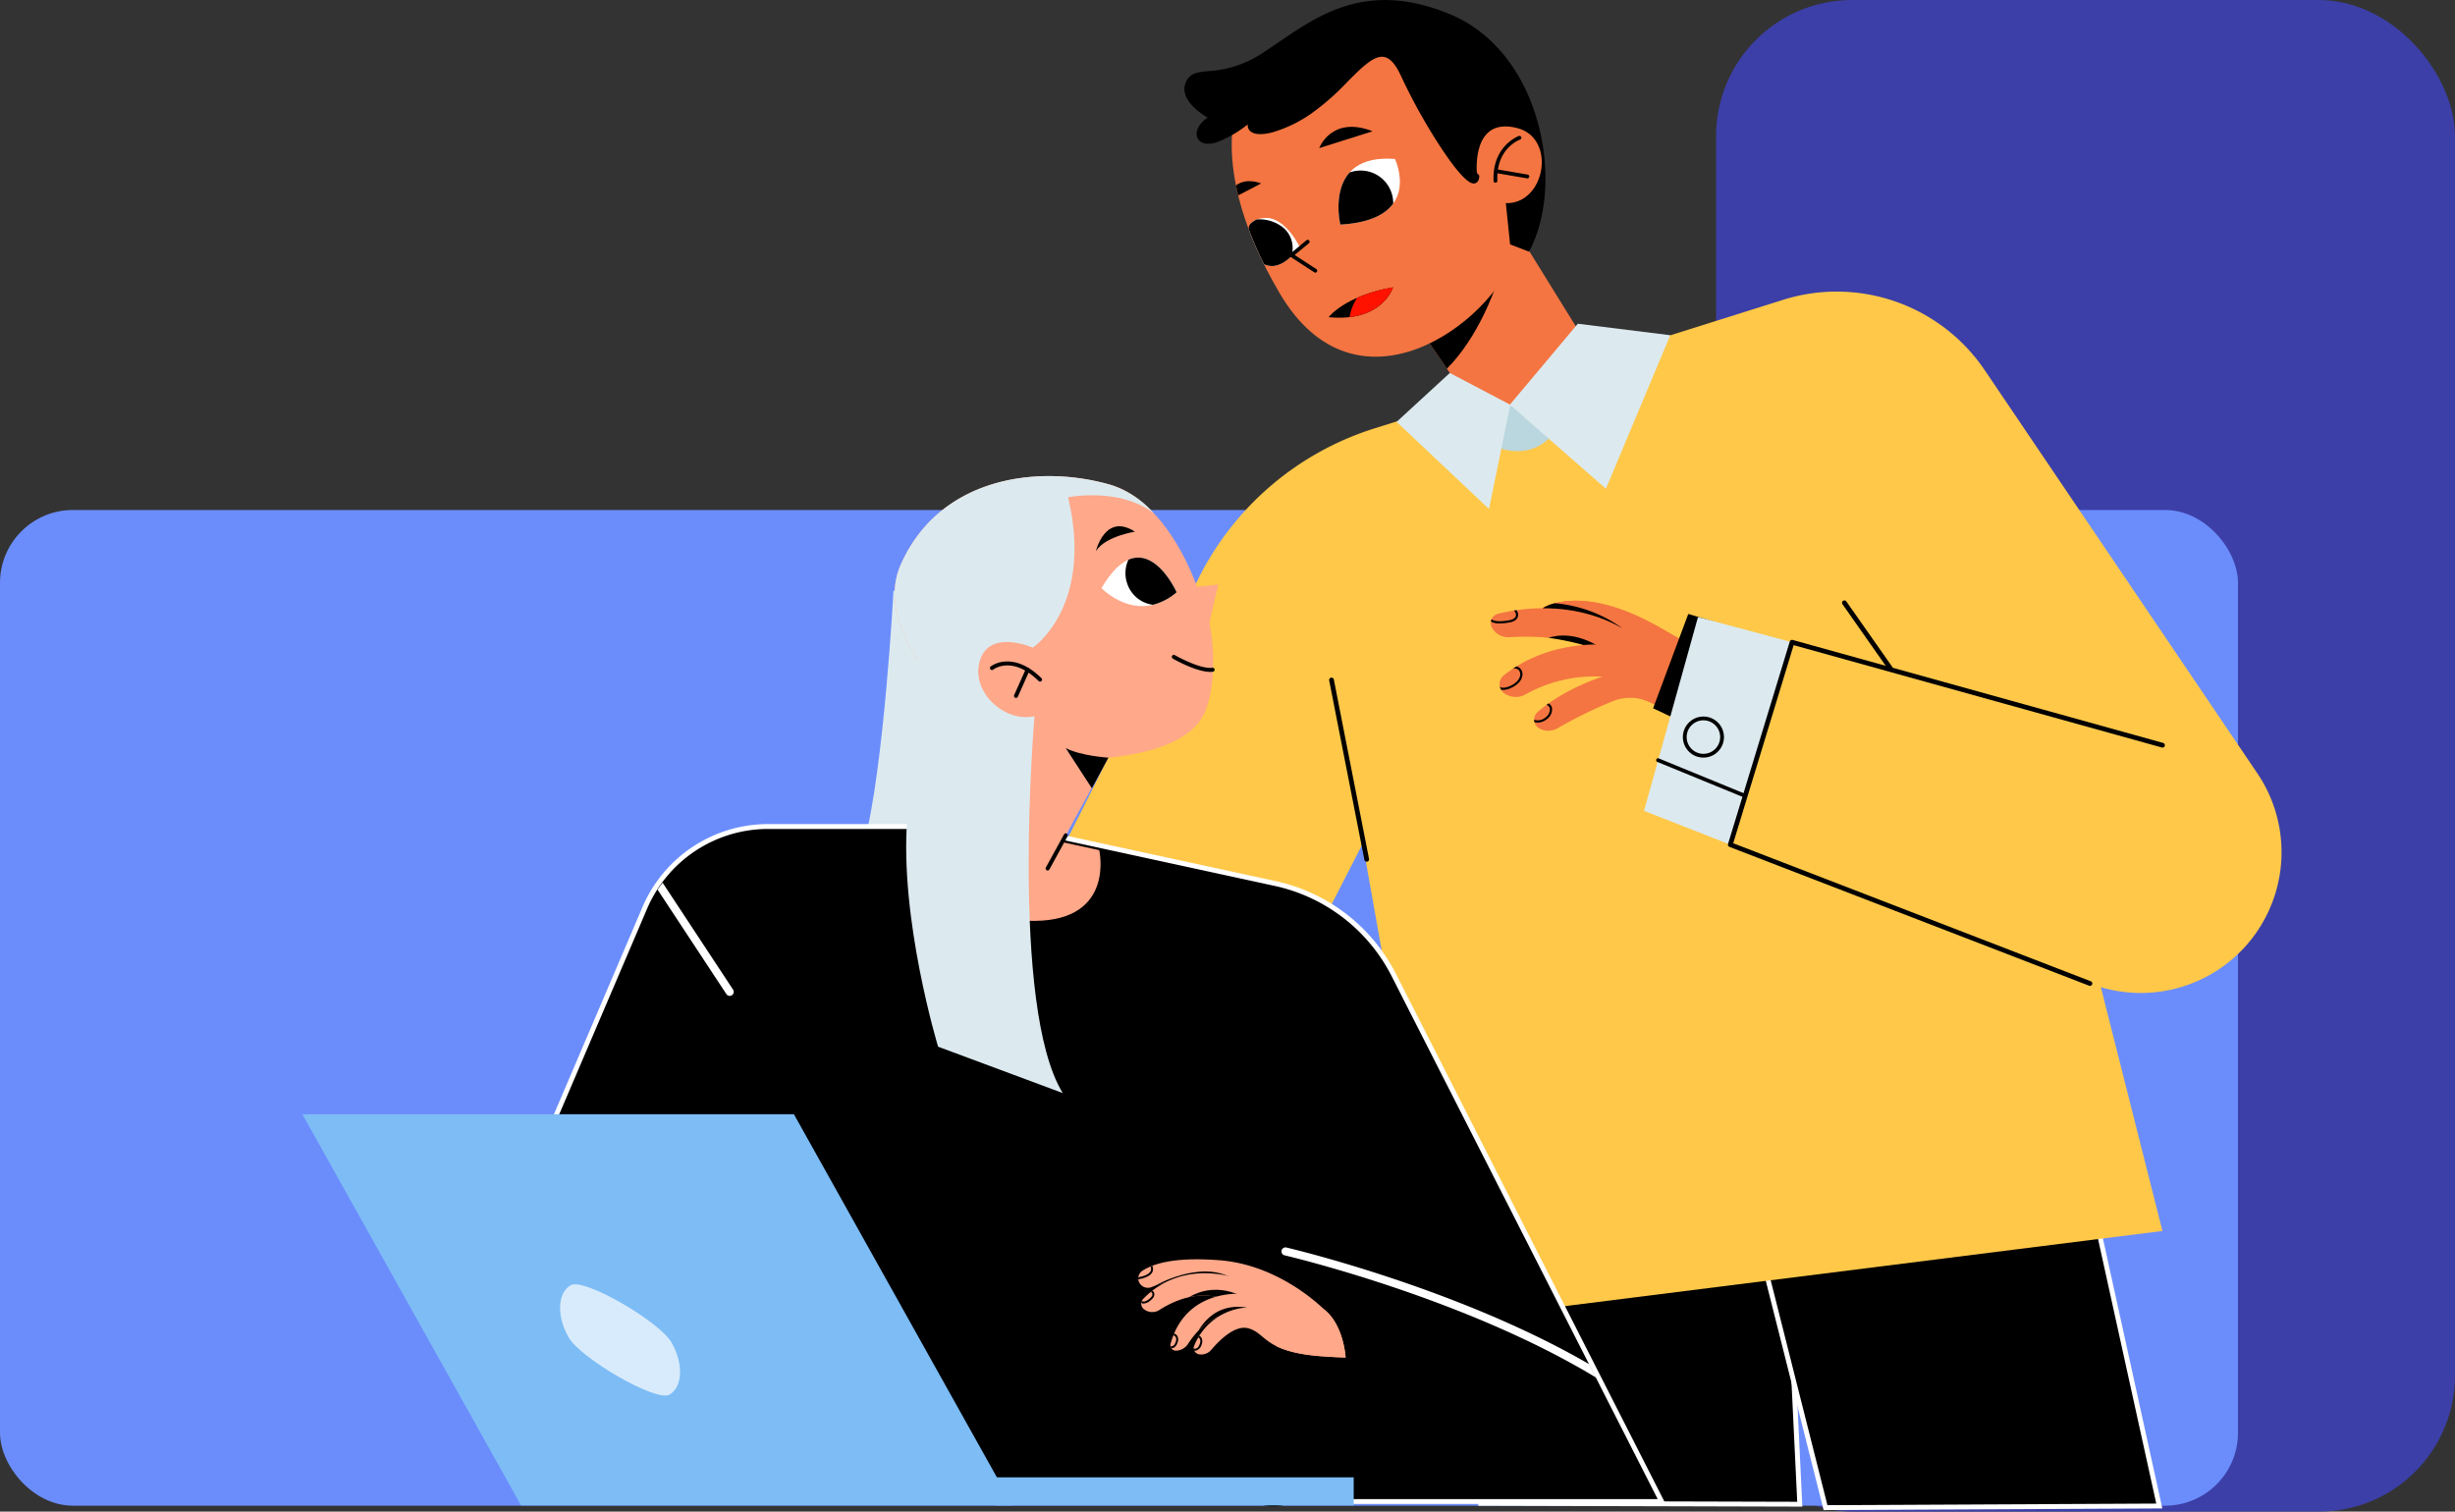 <svg xmlns="http://www.w3.org/2000/svg" xmlns:xlink="http://www.w3.org/1999/xlink" width="505" height="311" viewBox="0 0 505 311">
  <rect x="0" y="0" width="505" height="311" fill="#333333" stroke="none"/>
  <defs>
    <clipPath id="clip-path">
      <rect id="Rectángulo_339064" data-name="Rectángulo 339064" width="407.122" height="310.682" fill="none"/>
    </clipPath>
    <clipPath id="clip-path-3">
      <rect id="Rectángulo_339059" data-name="Rectángulo 339059" width="24.679" height="22.892" fill="none"/>
    </clipPath>
    <clipPath id="clip-path-4">
      <path id="Trazado_210118" data-name="Trazado 210118" d="M993.793,1289.453c13.164.988,22.208,10.7,22.208,10.7l-7.895-1.034s-10.636-4.144-16.258-5.755c-4.111-1.178-9.369.585-11.9,1.619a2.015,2.015,0,0,1-2.433-.733,1.872,1.872,0,0,1,.514-2.613c1.645-1.08,4.745-2.368,11.245-2.368,1.352,0,2.852.056,4.515.181" transform="translate(-977.195 -1289.272)" fill="none"/>
    </clipPath>
    <clipPath id="clip-path-6">
      <path id="Trazado_210121" data-name="Trazado 210121" d="M1042.315,1304.947l8.575,6.8a112.264,112.264,0,0,1-12.977-3.119c-5.176-1.559-10.093.9-12.52,2.469a2.755,2.755,0,0,1-3.2-.141l-.023-.018a1.43,1.43,0,0,1-.128-2.127,17.274,17.274,0,0,1,12.679-5.258,21.2,21.2,0,0,1,7.6,1.392" transform="translate(-1021.626 -1303.555)" fill="none"/>
    </clipPath>
    <clipPath id="clip-path-8">
      <path id="Trazado_210124" data-name="Trazado 210124" d="M1013.542,1324.559l10.63.592,2.134,4.838s-3.912-.291-12.389-1.549c-6.367-.945-10.326,3.9-11.9,6.367a3.064,3.064,0,0,1-2.5,1.42,1.121,1.121,0,0,1-1.112-1.414c2.569-9.385,10.771-10.31,13.9-10.31a11.5,11.5,0,0,1,1.234.056" transform="translate(-998.363 -1324.503)" fill="none"/>
    </clipPath>
  </defs>
  <g id="Grupo_984367" data-name="Grupo 984367" transform="translate(0 15.661)">
    <rect id="Rectángulo_339575" data-name="Rectángulo 339575" width="152" height="311" rx="28" transform="translate(353 -15.661)" fill="#3c3fa7"/>
    <g id="Grupo_983823" data-name="Grupo 983823" transform="translate(0 -15.661)">
      <rect id="Rectángulo_338873" data-name="Rectángulo 338873" width="460.359" height="204.855" rx="15" transform="translate(0 104.926)" fill="#6b8dfc"/>
      <g id="Grupo_983805" data-name="Grupo 983805" transform="translate(62.198)">
        <g id="Grupo_983822" data-name="Grupo 983822" clip-path="url(#clip-path)">
          <g id="Grupo_983809" data-name="Grupo 983809" transform="translate(0.001)">
            <g id="Grupo_983808" data-name="Grupo 983808" clip-path="url(#clip-path)">
              <path id="Trazado_210049" data-name="Trazado 210049" d="M797.2,1066.818a.754.754,0,0,1-.1.07c-9.336,5.269-14.955,34.072-15.01,34.363a.826.826,0,0,1-.81.67.814.814,0,0,1-.156-.015.826.826,0,0,1-.655-.966,143.346,143.346,0,0,1,4.066-15.495c3.5-10.7,7.386-17.381,11.55-19.873q.572.609,1.115,1.246" transform="translate(-546.91 -851.439)" fill="#fff"/>
              <path id="Trazado_210050" data-name="Trazado 210050" d="M493.141,1254.793l.964,51.392,65.64.177-2.823-58.759Z" transform="translate(-251.723 -996.89)"/>
              <path id="Trazado_210051" data-name="Trazado 210051" d="M558.161,1304.642l-2.874-59.822-64.768,7.3.008.458.973,51.884Zm-3.826-58.7,2.772,57.7-64.62-.174-.946-50.443Z" transform="translate(-249.612 -994.666)" fill="#fff"/>
              <path id="Trazado_210052" data-name="Trazado 210052" d="M196.058,1238.032l13.265,60.284-68.659.332-15.528-61.581Z" transform="translate(172.652 -988.471)"/>
              <path id="Trazado_210053" data-name="Trazado 210053" d="M137.813,1297.12l.393,0,69.281-.334L194,1235.5l-.4-.005-71.577-.975Zm68.426-1.336-67.644.327-15.272-60.566,69.871.952Z" transform="translate(175.112 -986.437)" fill="#fff"/>
              <path id="Trazado_210054" data-name="Trazado 210054" d="M121.929,518.81l22.643,127.334,147.055-18.5-40.173-159.1Z" transform="translate(90.993 -374.383)" fill="#ffc849"/>
              <path id="Trazado_210055" data-name="Trazado 210055" d="M0,438.058l40.592-80.695a60.805,60.805,0,0,1,36.068-30.677l84.109-26.468a36.743,36.743,0,0,1,41.468,14.469l56.09,82.962a28.958,28.958,0,0,1-34.445,43.224l-91.728-35.515,11.1-39.874,68.024,18.449-29.947-35.79L84.928,391.334,32.089,494.467Z" transform="translate(143.825 -238.532)" fill="#ffc849"/>
              <path id="Trazado_210056" data-name="Trazado 210056" d="M739.405,266.36l-16.177-26.146-23.219,15.291,16.314,23.916Z" transform="translate(-472.954 -191.942)" fill="#f47541"/>
              <path id="Trazado_210057" data-name="Trazado 210057" d="M736.625,418.05s11.05,7.3,16.7-4.066l-8.738-4.066-1.973.885-2.093.327Z" transform="translate(-494.23 -327.543)" fill="#bad6de"/>
              <path id="Trazado_210058" data-name="Trazado 210058" d="M805.018,305.875l13.59-11.253s-3.3,10.017-9.913,16.643Z" transform="translate(-573.259 -235.417)"/>
              <path id="Trazado_210059" data-name="Trazado 210059" d="M639.711,331.437l-13.982,16.656,19.763,17.292L658.726,333.8Z" transform="translate(-377.348 -264.833)" fill="#dceaef"/>
              <path id="Trazado_210060" data-name="Trazado 210060" d="M800.395,381.832l12.447,6.545-4.383,21.442-19-17.929Z" transform="translate(-564.365 -305.1)" fill="#dceaef"/>
              <path id="Trazado_210061" data-name="Trazado 210061" d="M780.579,46.651s-7.8,14.087,7.921,40.822,43.425,6.492,48.491-8.119c3.054-8.807-1.041-24.245-1.041-24.245L816.161,33.978l-24.249,3.656Z" transform="translate(-587.474 -27.15)" fill="#f47541"/>
              <path id="Trazado_210062" data-name="Trazado 210062" d="M902.9,175.964s-3.578-14.684,11.239-13.5c0,0,5.992,12.518-11.239,13.5" transform="translate(-689.386 -129.76)" fill="#fff"/>
              <path id="Trazado_210063" data-name="Trazado 210063" d="M930.418,134.239s2.517-6.773,10.981-3.461Z" transform="translate(-721.25 -103.769)"/>
              <path id="Trazado_210064" data-name="Trazado 210064" d="M815.683,37.59c.4,6.9-10.278-9.486-15.135-20.137s-10.037,1.175-18.88,7.25c-9.317,6.4-15.831,5.165-10.977.311a26.5,26.5,0,0,1-8.276,5.62c-4.573,1.766-5.293-2.243-1.12-4.441,0,0-6.59-3.337-5.029-7.055s6.476.163,15.956-6.045S791.607-2.183,809.95,5.38s23.333,33.876,16.216,47.769l-3.176-1.235L821.931,41.68s-6.748-12.722-6.248-4.09" transform="translate(-574.079 -2.004)"/>
              <path id="Trazado_210065" data-name="Trazado 210065" d="M824.388,51.779l.207-.4c4.032-7.872,4.229-19.492.5-29.6-3.324-9.018-9.352-15.715-16.974-18.858-16.7-6.888-26.558-.161-35.251,5.775-1.013.692-1.971,1.346-2.943,1.982a22.486,22.486,0,0,1-11.463,3.949c-2.242.214-3.861.369-4.681,2.321-1.39,3.309,2.7,6.194,4.487,7.262-2.009,1.34-2.59,3.059-2.078,4.186.449.989,1.838,1.7,4.384.711a23.778,23.778,0,0,0,5.951-3.517,1.6,1.6,0,0,0,.352,1.22c.735.884,2.435,1.026,4.789.4a27.432,27.432,0,0,0,8.264-4.087,51.4,51.4,0,0,0,7.1-6.29c2.929-2.946,5.459-5.49,7.527-5.119,1.25.224,2.4,1.517,3.508,3.953a117.4,117.4,0,0,0,8.1,14.55c5.231,7.961,6.646,7.609,7.111,7.494.99-.245.907-1.675.88-2.145-.128-2.209.27-2.469.274-2.47s.72-.077,2.829,3.12c1.041,1.578,1.944,3.231,2.154,3.619l1.08,10.441ZM794.75,1.013a34,34,0,0,1,12.991,2.828c7.359,3.034,13.188,9.525,16.414,18.276,3.571,9.688,3.462,20.769-.251,28.394l-2.464-.958L820.4,39.528l-.046-.087c-.01-.019-1.023-1.923-2.222-3.747-2.306-3.507-3.33-3.753-3.965-3.575-.823.23-1.133,1.309-1.007,3.5.054.934-.129,1.116-.131,1.118-.333.066-2.07-1.065-6.035-7.1a116.372,116.372,0,0,1-8.009-14.387c-1.258-2.759-2.646-4.239-4.245-4.525-2.586-.463-5.159,2.123-8.417,5.4a50.61,50.61,0,0,1-6.961,6.17,27.433,27.433,0,0,1-7.954,3.945c-2.234.6-3.42.336-3.757-.069-.3-.364-.126-1.25,1.242-2.661.077-.077.125-.126.139-.142l-.717-.7-.1.1a26.017,26.017,0,0,1-8,5.406c-1.562.6-2.781.528-3.108-.19-.315-.694.221-2.189,2.4-3.338l.86-.453-.867-.44c-.062-.031-6.155-3.169-4.793-6.413.563-1.342,1.588-1.494,3.85-1.71a23.672,23.672,0,0,0,11.918-4.109c.98-.642,1.942-1.3,2.959-1.993,4.346-2.968,8.841-6.037,14.316-7.555a26.021,26.021,0,0,1,7-.95" transform="translate(-572.061 0)"/>
              <path id="Trazado_210066" data-name="Trazado 210066" d="M757.286,139s-1.2-11.725,8.333-9.23c8.122,2.124,5.705,15.724-2.437,15.438Z" transform="translate(-515.682 -103.413)" fill="#f47541"/>
              <path id="Trazado_210067" data-name="Trazado 210067" d="M778.544,148.746h.017a.39.39,0,0,0,.373-.406c-.281-6.62,4.478-8.4,4.68-8.473a.39.39,0,0,0-.26-.736c-.055.019-5.506,2.028-5.2,9.242a.39.39,0,0,0,.39.374" transform="translate(-533.124 -111.154)"/>
              <path id="Trazado_210068" data-name="Trazado 210068" d="M776.545,175.369a.39.39,0,0,0,.066-.775l-6.067-1.043a.39.39,0,0,0-.132.769l6.067,1.043a.416.416,0,0,0,.066.006" transform="translate(-524.567 -138.671)"/>
              <path id="Trazado_210069" data-name="Trazado 210069" d="M909.49,300.293s3.273-4.393,13.247-6.145c0,0-2.169,7.228-13.247,6.145" transform="translate(-698.382 -235.037)" fill="#000300"/>
              <path id="Trazado_210070" data-name="Trazado 210070" d="M909.489,300.282a10.187,10.187,0,0,1,1.571-3.985,32.238,32.238,0,0,1,7.373-2.15s-1.583,5.27-8.944,6.135" transform="translate(-694.079 -235.036)" fill="#ff1300"/>
              <path id="Trazado_210071" data-name="Trazado 210071" d="M920.6,181.314c0,.027,0,.054,0,.081-1.572,2.179-4.76,3.98-10.873,4.329,0,0-1.642-6.746,1.914-10.725a6.707,6.707,0,0,1,8.961,6.315" transform="translate(-696.214 -139.52)"/>
              <path id="Trazado_210072" data-name="Trazado 210072" d="M1015.485,229.11c-3.06,3.985-5.517,4.439-7.36,3.563-1.221-2.464-2.231-4.8-3.065-7.01-.162-2.2,2.484-2.553,3.771-2.495,3.889.176,6.654,5.941,6.654,5.941" transform="translate(-810.335 -178.317)" fill="#fff"/>
              <path id="Trazado_210073" data-name="Trazado 210073" d="M1013.812,224.53a7.8,7.8,0,0,1,5.6,1.823,5.512,5.512,0,0,1,1.5,5.776c-2.27,2.159-4.149,2.314-5.63,1.609-1.22-2.464-2.23-4.8-3.064-7.009-.339-1.141.8-1.826,1.6-2.2" transform="translate(-817.484 -179.384)"/>
              <path id="Trazado_210074" data-name="Trazado 210074" d="M992.394,252.285a.39.39,0,0,0,.213-.717l-4.47-2.91,2.936-2.427a.39.39,0,0,0-.5-.6l-3.345,2.765a.39.39,0,0,0,.036.628l4.915,3.2a.388.388,0,0,0,.212.063" transform="translate(-784.025 -196.197)"/>
              <path id="Trazado_210075" data-name="Trazado 210075" d="M1049.734,185.949l-4.71,2.456q-.256-1.056-.458-2.061c2.253-1.688,5.168-.4,5.168-.4" transform="translate(-852.525 -148.203)"/>
              <path id="Trazado_210076" data-name="Trazado 210076" d="M669.093,592.6,659,541.777l38.283-29.115,26.311,6.373-35.87,60.616Z" transform="translate(-448.9 -409.64)" fill="#ffc849"/>
              <path id="Trazado_210077" data-name="Trazado 210077" d="M601.532,628.7s-6.255-3.193-14.656-8.051c-16.494-9.538-24.318-4.087-24.318-4.087Z" transform="translate(-307.459 -491.424)" fill="#f47541"/>
              <path id="Trazado_210078" data-name="Trazado 210078" d="M589.488,645.624l-20.365-10.217-12.775,1.962,3.453,6.539,3.918,5.291,12.306,4.756,8.5,4.583Z" transform="translate(-294.168 -507.719)" fill="#f47541"/>
              <path id="Trazado_210079" data-name="Trazado 210079" d="M601.532,628.7s-6.255-3.193-14.656-8.051c-16.494-9.538-24.318-4.087-24.318-4.087Z" transform="translate(-307.459 -491.424)" fill="#f47541"/>
              <path id="Trazado_210080" data-name="Trazado 210080" d="M678.3,617.6A27.785,27.785,0,0,1,692,622.6l-1.23.706-14.993-4.669A8.674,8.674,0,0,1,678.3,617.6" transform="translate(-420.675 -493.492)"/>
              <path id="Trazado_210081" data-name="Trazado 210081" d="M692.9,630.74s-5.036-2.717-16.13-2.047a3.85,3.85,0,0,1-3.6-1.969,1.972,1.972,0,0,1,1.285-2.864c4.751-1.175,15.624-2.809,25.905,3.186Z" transform="translate(-428.473 -497.59)" fill="#f47541"/>
              <path id="Trazado_210082" data-name="Trazado 210082" d="M690.96,651.148C697.134,649.2,703,654.1,703,654.1l-.159.016a58.821,58.821,0,0,0-12.566-3.053c.123-.043.547.125.682.083" transform="translate(-434.597 -519.931)"/>
              <path id="Trazado_210083" data-name="Trazado 210083" d="M700.454,666.588a28.933,28.933,0,0,0-17.682,3.479,4.132,4.132,0,0,1-4.123-.058,2.334,2.334,0,0,1-.271-3.937c3.634-2.891,11.643-7.429,23.766-6.018Z" transform="translate(-431.154 -527.201)" fill="#f47541"/>
              <path id="Trazado_210084" data-name="Trazado 210084" d="M626.05,700.179s-6.632-2.622-11.048-4.809a9.432,9.432,0,0,0-7.855-.221,88.79,88.79,0,0,0-11.1,5.444,3.871,3.871,0,0,1-3.837.138,2.076,2.076,0,0,1-.414-3.4c2.478-2.158,7.333-5.537,15.421-7.965Z" transform="translate(-337.71 -550.832)" fill="#f47541"/>
              <path id="Trazado_210085" data-name="Trazado 210085" d="M781.42,627.04a1.968,1.968,0,0,1,.138-.457c.013.011.023.021.038.032.329.254,1.243.612,3.667.163.884-.164,1.36-.6,1.305-1.191a1.044,1.044,0,0,0-.461-.778q.28-.044.571-.086a1.55,1.55,0,0,1,.338.823c.029.315-.006,1.367-1.672,1.675a11.821,11.821,0,0,1-2.107.224,3.333,3.333,0,0,1-1.818-.406" transform="translate(-536.932 -499.181)"/>
              <path id="Trazado_210086" data-name="Trazado 210086" d="M777.148,686.443c.118.205.454.293.929.239,1.248-.141,2.9-1.149,3.17-2.236a1.324,1.324,0,0,0-.343-1.5,1.45,1.45,0,0,0-1.018-.2q.32-.211.663-.424a1.636,1.636,0,0,1,.617.259,1.71,1.71,0,0,1,.519,1.972c-.338,1.386-2.3,2.435-3.557,2.578a2.787,2.787,0,0,1-.309.018,1.87,1.87,0,0,1-.408-.043,2.285,2.285,0,0,1-.263-.662" transform="translate(-530.824 -545.204)"/>
              <path id="Trazado_210087" data-name="Trazado 210087" d="M747.31,724.12a2.675,2.675,0,0,1-.667-.085,2.081,2.081,0,0,1-.068-.491,2.423,2.423,0,0,0,2.351-.488,2.071,2.071,0,0,0,.885-1.876,1.03,1.03,0,0,0-.687-.7c.135-.1.273-.2.416-.3a1.4,1.4,0,0,1,.708.888,2.483,2.483,0,0,1-1.036,2.333,3,3,0,0,1-1.9.717" transform="translate(-493.199 -575.457)"/>
              <path id="Trazado_210088" data-name="Trazado 210088" d="M588.182,628.568l-7.235,19.41,6,2.823,6.529-20.645Z" transform="translate(-303.099 -502.253)"/>
              <path id="Trazado_210089" data-name="Trazado 210089" d="M512.132,631.907l.118-.03,19.248,5.158-12.7,41.643-17.749-6.954Z" transform="translate(-225.064 -504.898)" fill="#dceaef"/>
              <path id="Trazado_210090" data-name="Trazado 210090" d="M565.645,784.429a.39.39,0,0,0,.148-.751l-17.86-7.326a.39.39,0,1,0-.3.722L565.5,784.4a.385.385,0,0,0,.148.029" transform="translate(-268.916 -620.316)"/>
              <path id="Trazado_210091" data-name="Trazado 210091" d="M574.987,742.044a4.225,4.225,0,1,0-4.225-4.226,4.23,4.23,0,0,0,4.225,4.226m0-7.671a3.445,3.445,0,1,1-3.445,3.445,3.449,3.449,0,0,1,3.445-3.445" transform="translate(-286.789 -586.173)"/>
              <path id="Trazado_210092" data-name="Trazado 210092" d="M193.968,726.3a.488.488,0,0,0,.176-.943l-73.555-28.4L133.021,656.2l75.727,21.054a.488.488,0,1,0,.261-.94l-76.186-21.182a.488.488,0,0,0-.6.327l-12.7,41.643a.487.487,0,0,0,.291.6l73.979,28.562a.489.489,0,0,0,.175.033" transform="translate(173.74 -523.467)"/>
              <path id="Trazado_210093" data-name="Trazado 210093" d="M408.01,629.155a.488.488,0,0,0,.4-.768l-9.439-13.453a.487.487,0,1,0-.8.56l9.439,13.453a.487.487,0,0,0,.4.208" transform="translate(-81.373 -491.194)"/>
              <path id="Trazado_210094" data-name="Trazado 210094" d="M941.762,731.71a.5.5,0,0,0,.095-.009.488.488,0,0,0,.385-.573l-7.234-36.878a.488.488,0,1,0-.957.188l7.235,36.878a.488.488,0,0,0,.478.394" transform="translate(-722.829 -554.422)"/>
              <path id="Trazado_210095" data-name="Trazado 210095" d="M1306.219,632.38s-14.737,70.661,5.821,77.535l-25.65-9.547s-13.721-28.258-9.547-43.915,6.11-52.317,6.11-52.317Z" transform="translate(-1161.349 -482.731)" fill="#dceaef"/>
              <path id="Trazado_210096" data-name="Trazado 210096" d="M634.52,921.545,659.536,863a27.621,27.621,0,0,1,25.39-16.792h50.295l53.947,11.707a36.073,36.073,0,0,1,24.423,18.773l55.142,108.4H650.822Z" transform="translate(-589.122 -676.158)"/>
              <path id="Trazado_210097" data-name="Trazado 210097" d="M646.884,983.591H866L810.491,874.464a36.459,36.459,0,0,0-24.764-19.037l-54-11.719H681.378a28.092,28.092,0,0,0-25.852,17.1l-25.083,58.7Zm217.482-1.005h-216.7l-16.163-63L656.45,861.2a27.089,27.089,0,0,1,24.928-16.487h50.241l53.894,11.7A35.452,35.452,0,0,1,809.6,874.922Z" transform="translate(-585.574 -674.161)" fill="#fff"/>
              <path id="Trazado_210098" data-name="Trazado 210098" d="M1209.206,765.383l15.275-27.877-26.656-3.257-10.768,32.28Z" transform="translate(-1055.905 -586.697)" fill="#ffa88a"/>
              <path id="Trazado_210099" data-name="Trazado 210099" d="M1089.7,505.533c8.02-17.948,28.259-20.621,43.152-16.3,7.719,2.24,14.1,11.049,17.72,20.878l.031.087,4.366-.462-1.824,7.8c1.252,6.442.974,13.686-.818,18.167-5.347,13.366-38.952,9.547-38.952,9.547s-31.7-21.767-23.676-39.715" transform="translate(-966.564 -389.475)" fill="#ffa88a"/>
              <path id="Trazado_210100" data-name="Trazado 210100" d="M1146.5,578.013s-6.87-15.458-15.458-.859c0,0,7.3,7.729,15.458.859" transform="translate(-966.665 -456.159)" fill="#fff"/>
              <path id="Trazado_210101" data-name="Trazado 210101" d="M1248.057,855.064h0s3.334,14.387-13.226,14.552-30.311-11.391-24.674-18.407h20.082Z" transform="translate(-1084.141 -680.154)" fill="#ffa88a"/>
              <path id="Trazado_210102" data-name="Trazado 210102" d="M1100.122,673.99a4.087,4.087,0,0,0,.522-.031.413.413,0,1,0-.1-.819c-2.573.329-7.642-2.563-7.693-2.592a.413.413,0,1,0-.411.716c.2.118,4.777,2.726,7.687,2.726" transform="translate(-913.372 -535.754)"/>
              <path id="Trazado_210103" data-name="Trazado 210103" d="M1181.775,539.912s-6.11.938-8.019,3.993c0,0,1.909-7.987,8.019-3.993" transform="translate(-1010.527 -430.52)" fill="#000300"/>
              <path id="Trazado_210104" data-name="Trazado 210104" d="M1273.941,625.547s-5.118,59.81,5.82,77.535l-25.649-9.547s-7.989-26.337-6.338-46.973c1.292-16.152,2.988-48.11,2.988-48.11Z" transform="translate(-1123.343 -478.19)" fill="#dceaef"/>
              <path id="Trazado_210105" data-name="Trazado 210105" d="M1155.5,505.533c8.02-17.948,28.259-20.621,43.152-16.3a20.245,20.245,0,0,1,8.895,5.872c-7.142-5.458-17.678-3.321-17.678-3.321,5.346,22.53-7.255,30.932-7.255,30.932l-1.049,14.3-5.4,6c-7.711-5.995-27.146-22.983-20.668-37.482" transform="translate(-1032.364 -389.475)" fill="#dceaef"/>
              <path id="Trazado_210106" data-name="Trazado 210106" d="M1141.561,578.026a11.831,11.831,0,0,1-4.874,2.575,6.432,6.432,0,0,1-5.269-4.319,6.552,6.552,0,0,1,.226-4.948c5.82-2.521,9.916,6.691,9.916,6.691" transform="translate(-961.729 -456.173)"/>
              <path id="Trazado_210107" data-name="Trazado 210107" d="M1258.769,658.462s-9.547-4.2-11.074,3.437,9.329,14.822,15.357,8.366-4.282-11.8-4.282-11.8" transform="translate(-1108.524 -525.22)" fill="#ffa88a"/>
              <path id="Trazado_210108" data-name="Trazado 210108" d="M1279.065,681.363a.413.413,0,0,0,.289-.707c-3.082-3.021-5.739-3.529-7.424-3.421a5.74,5.74,0,0,0-3.021,1.014.413.413,0,0,0,.509.65c.159-.123,3.953-2.953,9.358,2.347a.411.411,0,0,0,.289.118" transform="translate(-1127.32 -541.13)"/>
              <path id="Trazado_210109" data-name="Trazado 210109" d="M1281.846,689.853a.413.413,0,0,0,.377-.245l2.4-5.381a.413.413,0,0,0-.754-.337l-2.4,5.381a.412.412,0,0,0,.209.545.406.406,0,0,0,.167.036" transform="translate(-1135.051 -546.264)"/>
              <path id="Trazado_210110" data-name="Trazado 210110" d="M1209.637,767.927s-5.461-.3-8.763-1.948l5.365,8.254Z" transform="translate(-1043.838 -612.051)"/>
              <path id="Trazado_210111" data-name="Trazado 210111" d="M1242.838,860.842a.412.412,0,0,0,.362-.214l3.736-6.818a.413.413,0,1,0-.724-.4l-3.736,6.818a.413.413,0,0,0,.362.611" transform="translate(-1089.539 -681.743)"/>
              <path id="Trazado_210112" data-name="Trazado 210112" d="M987.169,1305.826c0-14.588-6.744-26.414-15.064-26.414s-15.064,11.826-15.064,26.414,6.745,26.413,15.064,26.413,15.064-11.826,15.064-26.413" transform="translate(-772.37 -1022.307)"/>
              <path id="Trazado_210113" data-name="Trazado 210113" d="M1445,1221.264H1343.889l-44.985-80.478h101.114Z" transform="translate(-1298.904 -911.538)" fill="#7dbcf5"/>
              <rect id="Rectángulo_339058" data-name="Rectángulo 339058" width="73.669" height="5.778" transform="translate(142.591 303.948)" fill="#7dbcf5"/>
              <g id="Grupo_983807" data-name="Grupo 983807" transform="translate(53.011 264.232)" opacity="0.7">
                <g id="Grupo_983806" data-name="Grupo 983806">
                  <g id="Grupo_983805-2" data-name="Grupo 983805" clip-path="url(#clip-path-3)">
                    <path id="Trazado_210114" data-name="Trazado 210114" d="M1641.051,1325.762c2.479,4.358,18.019,13.385,20.753,11.829s2.941-6.35.461-10.707-18.019-13.384-20.753-11.828-2.941,6.349-.461,10.707" transform="translate(-1639.318 -1314.877)" fill="#fff"/>
                  </g>
                </g>
              </g>
              <path id="Trazado_210115" data-name="Trazado 210115" d="M701.617,1277.75a.827.827,0,0,1,.99-.619c.363.084,35.092,8.218,62.32,24.026l1.4,2.746c-27.288-16.545-63.717-25.078-64.088-25.163a.825.825,0,0,1-.618-.99" transform="translate(-500.192 -1020.468)" fill="#fff"/>
              <path id="Trazado_210116" data-name="Trazado 210116" d="M1016,1300.158s-9.045-9.716-22.208-10.7c-9.661-.726-13.773.882-15.76,2.187a1.872,1.872,0,0,0-.514,2.613,2.015,2.015,0,0,0,2.433.733c2.529-1.033,7.786-2.8,11.9-1.619,5.621,1.611,16.258,5.755,16.258,5.755Z" transform="translate(-805.251 -1030.186)" fill="#ffa88a"/>
            </g>
          </g>
          <g id="Grupo_983811" data-name="Grupo 983811" transform="translate(171.944 259.087)">
            <g id="Grupo_983810" data-name="Grupo 983810" clip-path="url(#clip-path-4)">
              <path id="Trazado_210117" data-name="Trazado 210117" d="M1074.061,1304.724s9.231-5.382,15.9-1.545Z" transform="translate(-1070.616 -1299.281)"/>
            </g>
          </g>
          <g id="Grupo_983813" data-name="Grupo 983813" transform="translate(0.001)">
            <g id="Grupo_983812" data-name="Grupo 983812" clip-path="url(#clip-path)">
              <path id="Trazado_210119" data-name="Trazado 210119" d="M1042.315,1304.947s-11.6-4.968-20.275,3.866a1.43,1.43,0,0,0,.128,2.127l.023.019a2.755,2.755,0,0,0,3.2.141c2.427-1.568,7.343-4.028,12.52-2.469a112.307,112.307,0,0,0,12.977,3.119Z" transform="translate(-849.07 -1041.598)" fill="#ffa88a"/>
            </g>
          </g>
          <g id="Grupo_983815" data-name="Grupo 983815" transform="translate(172.557 261.957)">
            <g id="Grupo_983814" data-name="Grupo 983814" clip-path="url(#clip-path-6)">
              <path id="Trazado_210120" data-name="Trazado 210120" d="M1077.329,1321.711c-7.4-3.41-12.144,1.409-12.144,1.409Z" transform="translate(-1056.819 -1317.087)"/>
            </g>
          </g>
          <g id="Grupo_983817" data-name="Grupo 983817" transform="translate(0.001)">
            <g id="Grupo_983816" data-name="Grupo 983816" clip-path="url(#clip-path)">
              <path id="Trazado_210122" data-name="Trazado 210122" d="M1013.542,1324.559s-11.938-1.435-15.139,10.254a1.122,1.122,0,0,0,1.112,1.414,3.063,3.063,0,0,0,2.5-1.421c1.576-2.469,5.536-7.311,11.9-6.366,8.477,1.258,12.389,1.549,12.389,1.549l-2.134-4.839Z" transform="translate(-819.812 -1058.337)" fill="#ffa88a"/>
            </g>
          </g>
          <g id="Grupo_983819" data-name="Grupo 983819" transform="translate(178.552 266.167)">
            <g id="Grupo_983818" data-name="Grupo 983818" clip-path="url(#clip-path-8)">
              <path id="Trazado_210123" data-name="Trazado 210123" d="M1059.281,1344.316s2.6-7.545,10.649-6.267c0,0-8.232,1.795-10.649,6.267" transform="translate(-1054.229 -1335.21)"/>
            </g>
          </g>
          <g id="Grupo_983821" data-name="Grupo 983821" transform="translate(0.001)">
            <g id="Grupo_983820" data-name="Grupo 983820" clip-path="url(#clip-path)">
              <path id="Trazado_210125" data-name="Trazado 210125" d="M959.069,1346.165a2.656,2.656,0,0,0,.487.044,2.7,2.7,0,0,0,2.062-.955c1.571-1.864,4.814-5.162,7.585-4.435,2.314.606,2.963,2.278,5.844,3.7,1.878.922,4.7,1.741,9.554,2.084,1.765.125,3.318.2,4.659.23-.531-5.808-3.271-10.321-6.662-10.812l-1.561.06-12.232.469a12.537,12.537,0,0,0-10.7,7.859,1.294,1.294,0,0,0,.969,1.757" transform="translate(-774.654 -1067.538)" fill="#ffa88a"/>
              <path id="Trazado_210126" data-name="Trazado 210126" d="M958,1344.34c1.878.923,4.7,1.741,9.554,2.084,1.765.125,3.318.2,4.659.23-.531-5.808-3.271-10.321-6.662-10.812a4.172,4.172,0,0,0-.614-.045,4.382,4.382,0,0,0-.947.1c-2.777.624-5.069,3.956-5.989,8.437" transform="translate(-757.611 -1067.361)" fill="#ffa88a"/>
              <path id="Trazado_210127" data-name="Trazado 210127" d="M1157.727,1296.958a1.1,1.1,0,0,0-.064-.89c.12-.051.246-.1.376-.151a1.483,1.483,0,0,1,.066,1.186c-.3.762-1.283,1.3-2.916,1.592l-.022,0a1.839,1.839,0,0,1,.005-.411c1.8-.334,2.386-.905,2.555-1.328" transform="translate(-983.214 -1035.494)"/>
              <path id="Trazado_210128" data-name="Trazado 210128" d="M1153.775,1323.9a1.422,1.422,0,0,1,.112-.414c.385.333,1,0,1.464-.358.484-.371.732-.722.717-1.013a.609.609,0,0,0-.274-.438.194.194,0,0,1-.051-.047c.107-.087.215-.172.323-.255a.984.984,0,0,1,.4.712c.026.438-.268.9-.874,1.361a2.283,2.283,0,0,1-1.334.579.96.96,0,0,1-.488-.127" transform="translate(-981.208 -1055.838)"/>
              <path id="Trazado_210129" data-name="Trazado 210129" d="M1129.441,1367.9a.829.829,0,0,0,.27-.006c.385-.075.675-.424.837-1.008a1.131,1.131,0,0,0-.046-.9.833.833,0,0,0-.466-.35c.05-.127.1-.252.152-.375a1.231,1.231,0,0,1,.656.51,1.507,1.507,0,0,1,.092,1.221c-.261.938-.769,1.223-1.149,1.3a1.293,1.293,0,0,1-.17.019,1.114,1.114,0,0,1-.177-.41" transform="translate(-950.866 -1090.907)"/>
              <path id="Trazado_210130" data-name="Trazado 210130" d="M1105.2,1370.224c.321-.087.584-.408.782-.954a1.281,1.281,0,0,0,.042-1,.706.706,0,0,0-.352-.335c.068-.118.135-.235.206-.348a1.111,1.111,0,0,1,.5.5,1.647,1.647,0,0,1-.02,1.322,1.715,1.715,0,0,1-1.055,1.206,1.107,1.107,0,0,1-.293.039,1.233,1.233,0,0,1-.158-.012,1.293,1.293,0,0,1-.11-.435.82.82,0,0,0,.454.018" transform="translate(-921.39 -1092.765)"/>
              <path id="Trazado_210131" data-name="Trazado 210131" d="M1599.668,926.9a.825.825,0,0,1-1.143-.235l-14.152-21.49q.5-.728,1.04-1.42l14.49,22a.825.825,0,0,1-.235,1.143" transform="translate(-1511.307 -722.142)" fill="#fff"/>
            </g>
          </g>
        </g>
      </g>
    </g>
  </g>
</svg>
